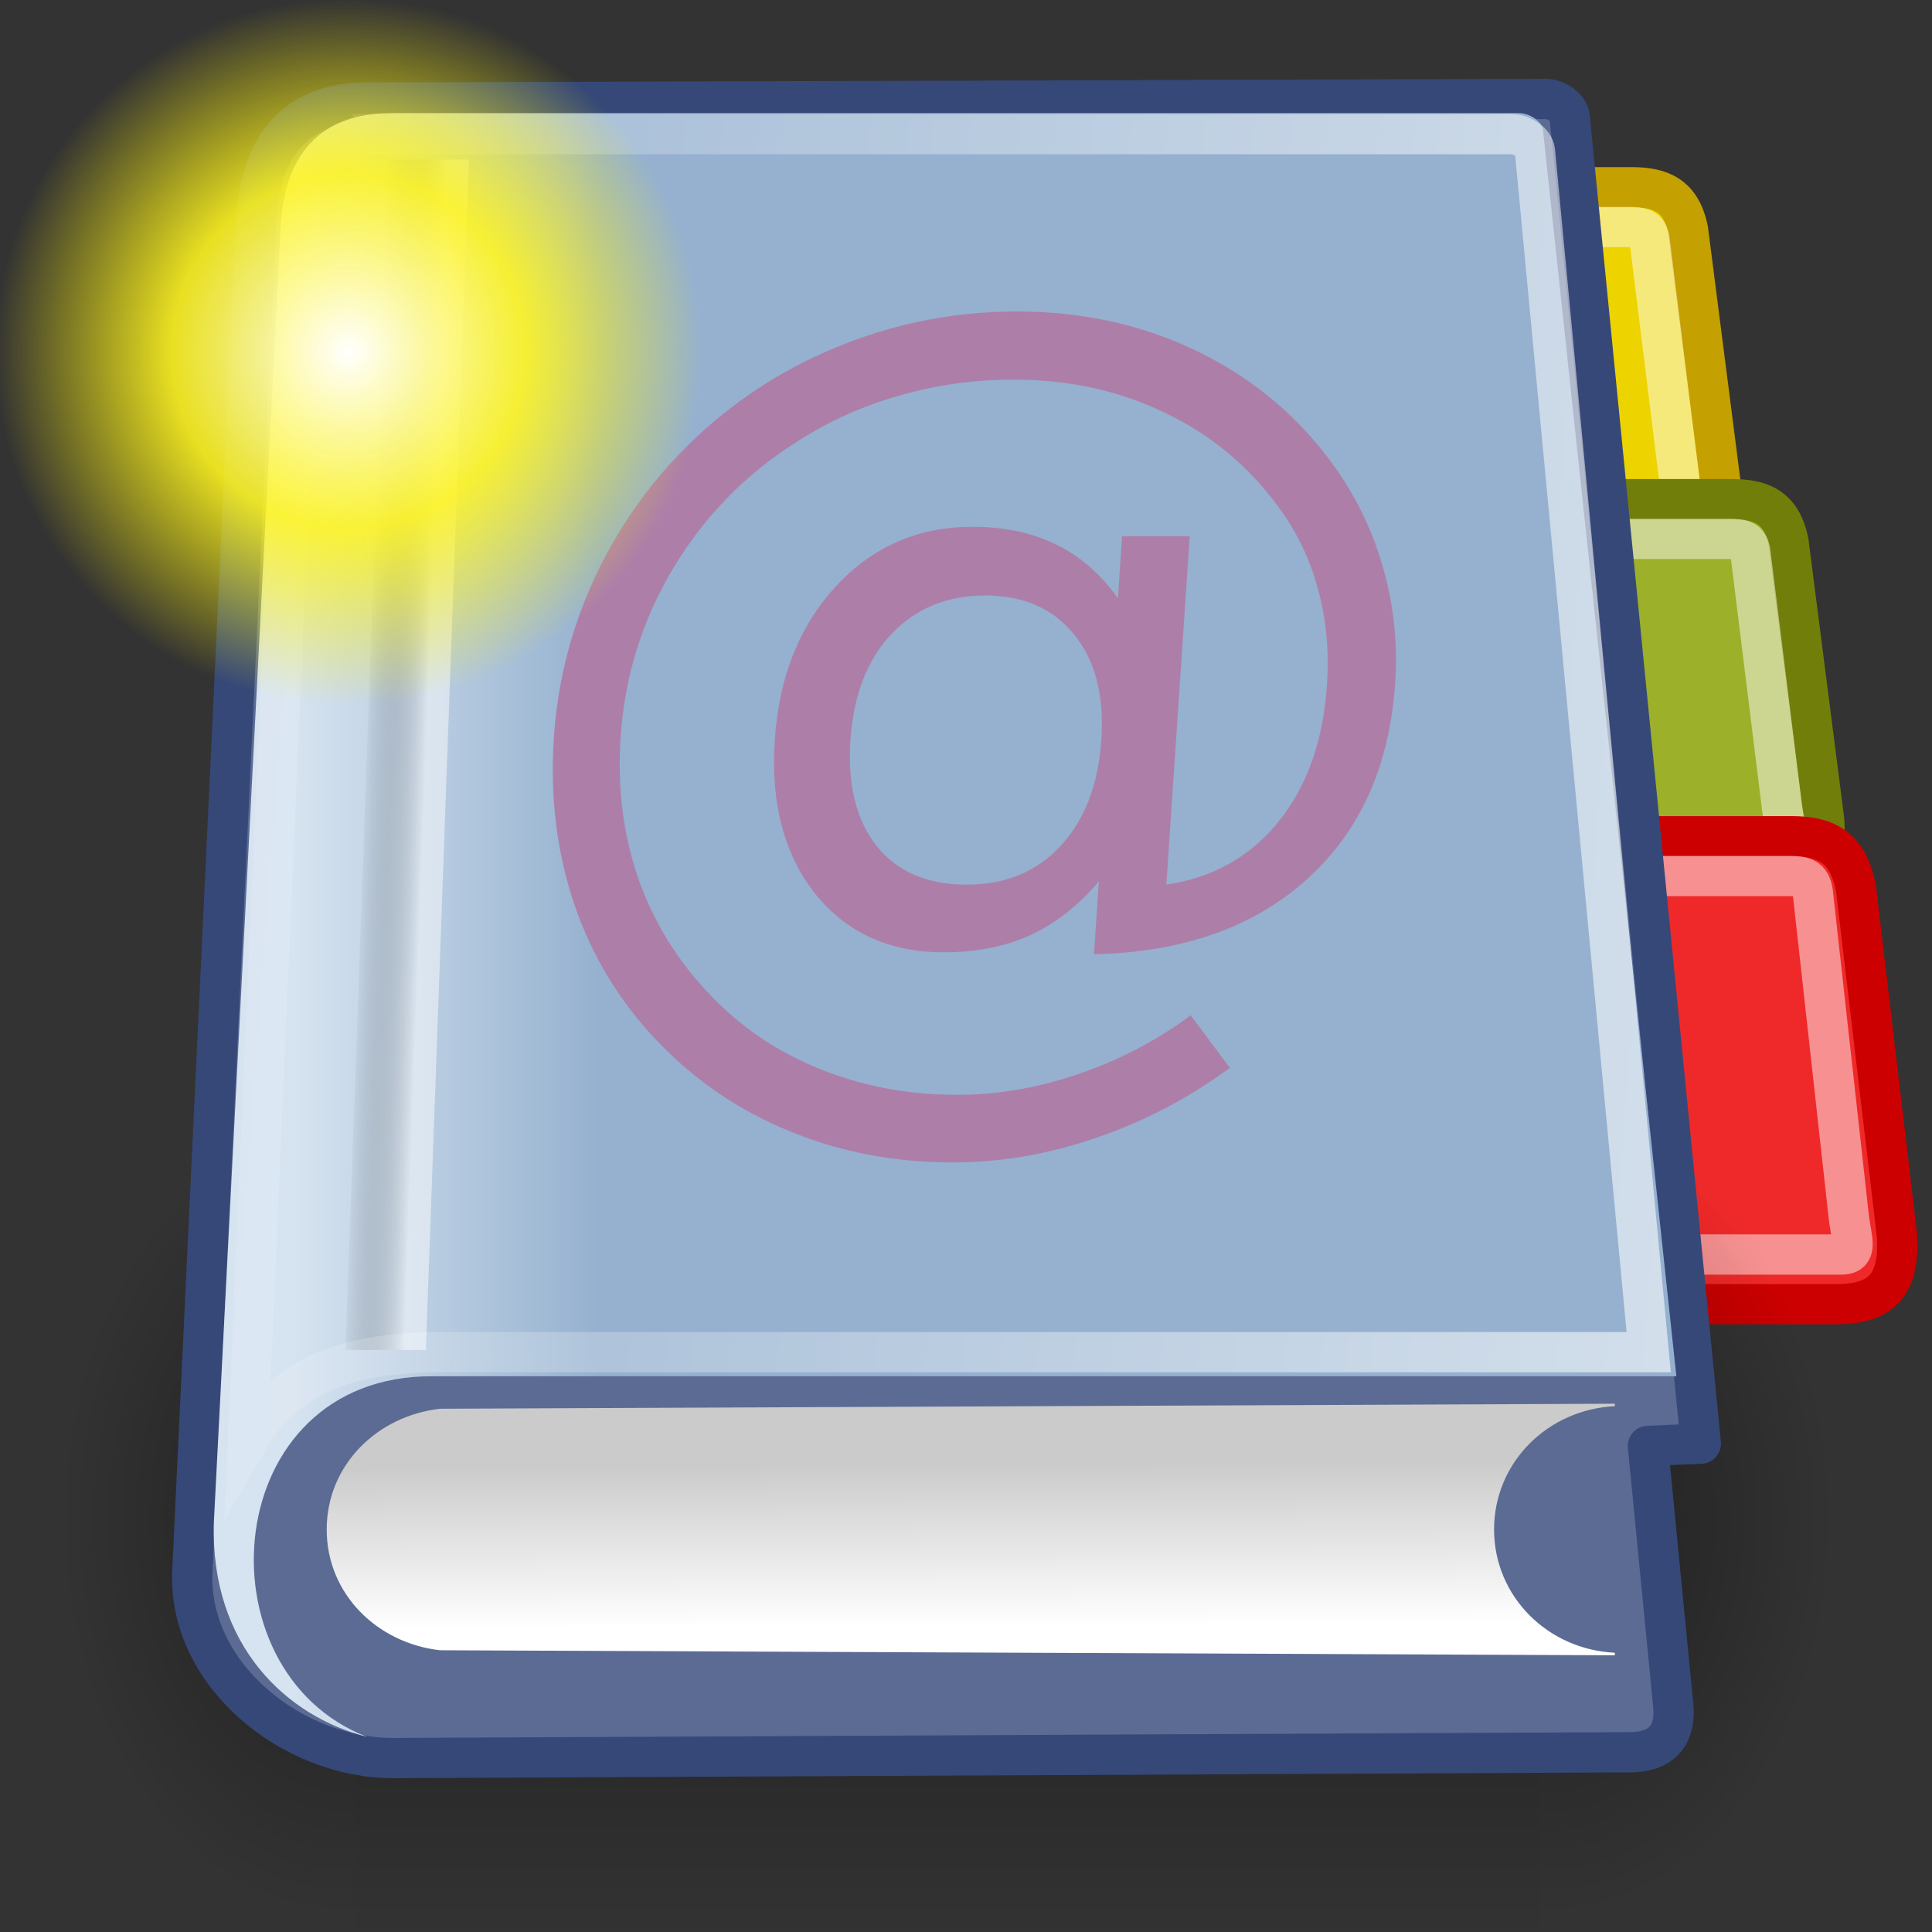 <svg xmlns="http://www.w3.org/2000/svg" xmlns:xlink="http://www.w3.org/1999/xlink" viewBox="0 0 48 48"><rect x="0" y="0" width="48" height="48" fill="#333333" stroke="none"/><defs><linearGradient id="6" gradientUnits="userSpaceOnUse" gradientTransform="matrix(2.774 0 0 1.97-1892.18-872.89)" y1="366.65" x2="0" y2="609.51"><stop stop-opacity="0"/><stop offset=".5"/><stop offset="1" stop-opacity="0"/></linearGradient><linearGradient id="5" gradientTransform="matrix(1.025 0 0 .957 0-.807)" x1="73.36" y1="26.652" x2="-2.758" y2="21.27" gradientUnits="userSpaceOnUse"><stop stop-color="#fff"/><stop offset="1" stop-color="#fff" stop-opacity="0"/></linearGradient><linearGradient gradientUnits="userSpaceOnUse" y2="84.29" x2="10.22" y1="93.34" x1="10.496" gradientTransform="matrix(2.263 0 0 .442 1-.875)" id="3"><stop stop-color="#fff"/><stop offset="1" stop-color="#cbcbcb"/></linearGradient><linearGradient id="4" gradientTransform="matrix(.958 0 0 1.028 1-.572)" x1="6.587" x2="14.511" gradientUnits="userSpaceOnUse"><stop stop-color="#d6e3f0"/><stop offset="1" stop-color="#95b1cf"/></linearGradient><linearGradient id="0"><stop/><stop offset="1" stop-opacity="0"/></linearGradient><linearGradient gradientUnits="userSpaceOnUse" x2="41.22" x1="35.433" gradientTransform="matrix(.254 0 0 3.76.789.149)" id="2"><stop stop-opacity=".069"/><stop offset="1" stop-color="#fff"/></linearGradient><radialGradient id="1" gradientUnits="userSpaceOnUse" cx="55" cy="125" r="14.375"><stop stop-color="#fff"/><stop offset=".5" stop-color="#fff520" stop-opacity=".891"/><stop offset="1" stop-color="#fff300" stop-opacity="0"/></radialGradient><radialGradient xlink:href="#0" id="7" gradientUnits="userSpaceOnUse" gradientTransform="matrix(2.774 0 0 1.97-1891.63-872.89)" cx="605.71" cy="486.65" r="117.14"/><radialGradient xlink:href="#0" id="8" gradientUnits="userSpaceOnUse" gradientTransform="matrix(-2.774 0 0 1.97 112.76-872.89)" cx="605.71" cy="486.65" r="117.14"/></defs><g color="#000"><g fill-rule="evenodd" stroke-linejoin="round" stroke-linecap="round"><path d="m33.1 4.652h7.425c.707 0 1.237.177 1.414 1.061l.884 6.894c.088 1.061-.376 1.414-1.326 1.414h-8.574l.177-9.369z" fill="#edd400" stroke="#c4a000"/><path d="m34.1 5.639h6.361c.308 0 .477.03.523.322l.791 6.384c.07.431.182.675-.14.69h-7.674l.14-7.395z" opacity=".485" fill="none" stroke="#fff"/><path d="m35.596 12.402h7.425c.707 0 1.237.177 1.414 1.061l.884 6.894c.088 1.061-.376 1.414-1.326 1.414h-8.574l.177-9.369z" fill="#9db029" stroke="#727e0a"/><path d="m36.603 13.389h6.361c.308 0 .477.03.523.322l.791 6.384c.07.431.182.675-.14.69h-7.674l.14-7.395z" opacity=".485" fill="none" stroke="#fff"/><path d="m36.06 20.776h8.445c.804 0 1.408.219 1.609 1.316l1.01 8.556c.101 1.316-.427 1.755-1.508 1.755h-9.752l.201-11.628z" fill="#ef2929" stroke="#c00"/><path d="m37.21 21.764h7.235c.351 0 .542.038.594.409l.9 8.118c.079.548.207.859-.16.877h-8.729l.159-9.404z" opacity=".485" fill="none" stroke="#fff"/></g><g transform="matrix(.022 0 0 .043 43.09 34.05)"><path opacity=".402" fill="url(#6)" d="m-1559.25-150.7h1339.63v478.36h-1339.63z"/><path d="m-219.62-150.68c0 0 0 478.33 0 478.33 142.87.9 345.4-107.17 345.4-239.2 0-132.03-159.44-239.13-345.4-239.13" opacity=".402" fill="url(#7)"/><path d="m-1559.25-150.68c0 0 0 478.33 0 478.33-142.87.9-345.4-107.17-345.4-239.2 0-132.03 159.44-239.13 345.4-239.13" opacity=".402" fill="url(#8)"/></g><path d="m6.364 5.519c.091-1.915 1.01-2.964 2.715-2.97l29.327-.09c.247-0.0.569.2.593.45l3.258 32.958-1.315.057.629 6.446c.061.625-.181 1.159-1.071 1.164l-30.711.145c-2.533.012-5.135-2.079-5.01-4.654l1.588-33.506z" stroke-linecap="round" fill="#5b6b94" stroke-linejoin="round" stroke="#364878"/><path d="m40.12 34.875l-29.19.125c-1.557.178-2.813 1.396-2.813 3 0 1.604 1.256 2.822 2.813 3l29.19.125v-.063c-1.656-.078-3-1.388-3-3.063 0-1.675 1.344-2.984 3-3.063v-.063" fill="url(#3)"/><path d="m9.688 2.813c-1.707 0-2.637 1.01-2.719 2.861l-1.656 32.15c-.092 3.078 1.827 4.829 3.813 5.33-4.25-1.631-3.688-8.992 1.625-8.961h30.898l-3.313-30.952c-.026-.241-.348-.431-.594-.431h-28.05" fill="url(#4)"/><path transform="matrix(1 0-.036.999 0 0)" opacity=".48" fill="url(#2)" d="m9.789 3.969h2v29.605h-2z"/><path d="m9.875 3.334c-1.684 0-2.337.732-2.417 2.554l-1.299 29.889c.933-1.607 2.44-2.183 4.852-2.183h29.951l-2.826-29.837c-.022-.237-.343-.424-.586-.424h-27.676z" stroke-linecap="round" stroke-miterlimit="20" fill="none" stroke="url(#5)"/></g><path d="m21.13 18.381c-.075 1.121.144 2 .657 2.646.514.635 1.257.952 2.229.952.964 0 1.742-.321 2.334-.964.6-.643.937-1.521 1.012-2.634.074-1.097-.15-1.968-.671-2.61-.521-.651-1.259-.976-2.216-.976-.949 0-1.727.321-2.334.964-.6.643-.937 1.517-1.01 2.622m6.172 3.516c-.511.604-1.082 1.05-1.713 1.34-.623.282-1.338.423-2.145.423-1.348 0-2.413-.486-3.195-1.458-.773-.98-1.107-2.254-1-3.822.105-1.568.614-2.842 1.526-3.822.912-.98 2.039-1.47 3.379-1.47.807 0 1.507.149 2.098.447.592.29 1.099.733 1.522 1.329l.103-1.54h1.681l-.581 8.654c1.156-.172 2.085-.694 2.786-1.564.71-.878 1.111-2.01 1.204-3.398.056-.839-.016-1.627-.218-2.363-.194-.737-.52-1.419-.98-2.046-.746-1.027-1.689-1.811-2.829-2.352-1.131-.549-2.387-.823-3.766-.823-.964 0-1.898.129-2.801.388-.903.251-1.747.627-2.533 1.129-1.284.8-2.319 1.85-3.104 3.151-.777 1.293-1.216 2.697-1.317 4.21-.084 1.246.061 2.414.435 3.504.382 1.09.972 2.05 1.77 2.881.768.815 1.679 1.435 2.733 1.858 1.053.431 2.195.647 3.425.647 1.011 0 2.01-.172 3.01-.517 1-.337 1.933-.823 2.791-1.458l.971 1.305c-1.031.76-2.14 1.34-3.327 1.74-1.18.408-2.365.611-3.557.611-1.45 0-2.801-.259-4.052-.776-1.251-.51-2.346-1.254-3.284-2.234-.938-.98-1.626-2.113-2.065-3.398-.438-1.293-.608-2.681-.508-4.163.096-1.427.454-2.787 1.073-4.08.62-1.293 1.457-2.43 2.51-3.41 1.078-.996 2.297-1.756 3.657-2.281 1.361-.533 2.782-.8 4.263-.8 1.662 0 3.179.341 4.552 1.023 1.381.682 2.511 1.65 3.391 2.904.536.768.927 1.603 1.172 2.505.253.901.347 1.834.283 2.799-.138 2.062-.871 3.688-2.197 4.88-1.326 1.192-3.089 1.811-5.287 1.858l.122-1.811" fill="#ad7fa8"/><path d="M69.375 125A14.375 14.375 0 1 1 40.625 125 14.375 14.375 0 1 1 69.375 125" transform="matrix(.611 0 0 .611-24.95-67.64)" fill="url(#1)" display="block" color="#000"/></svg>